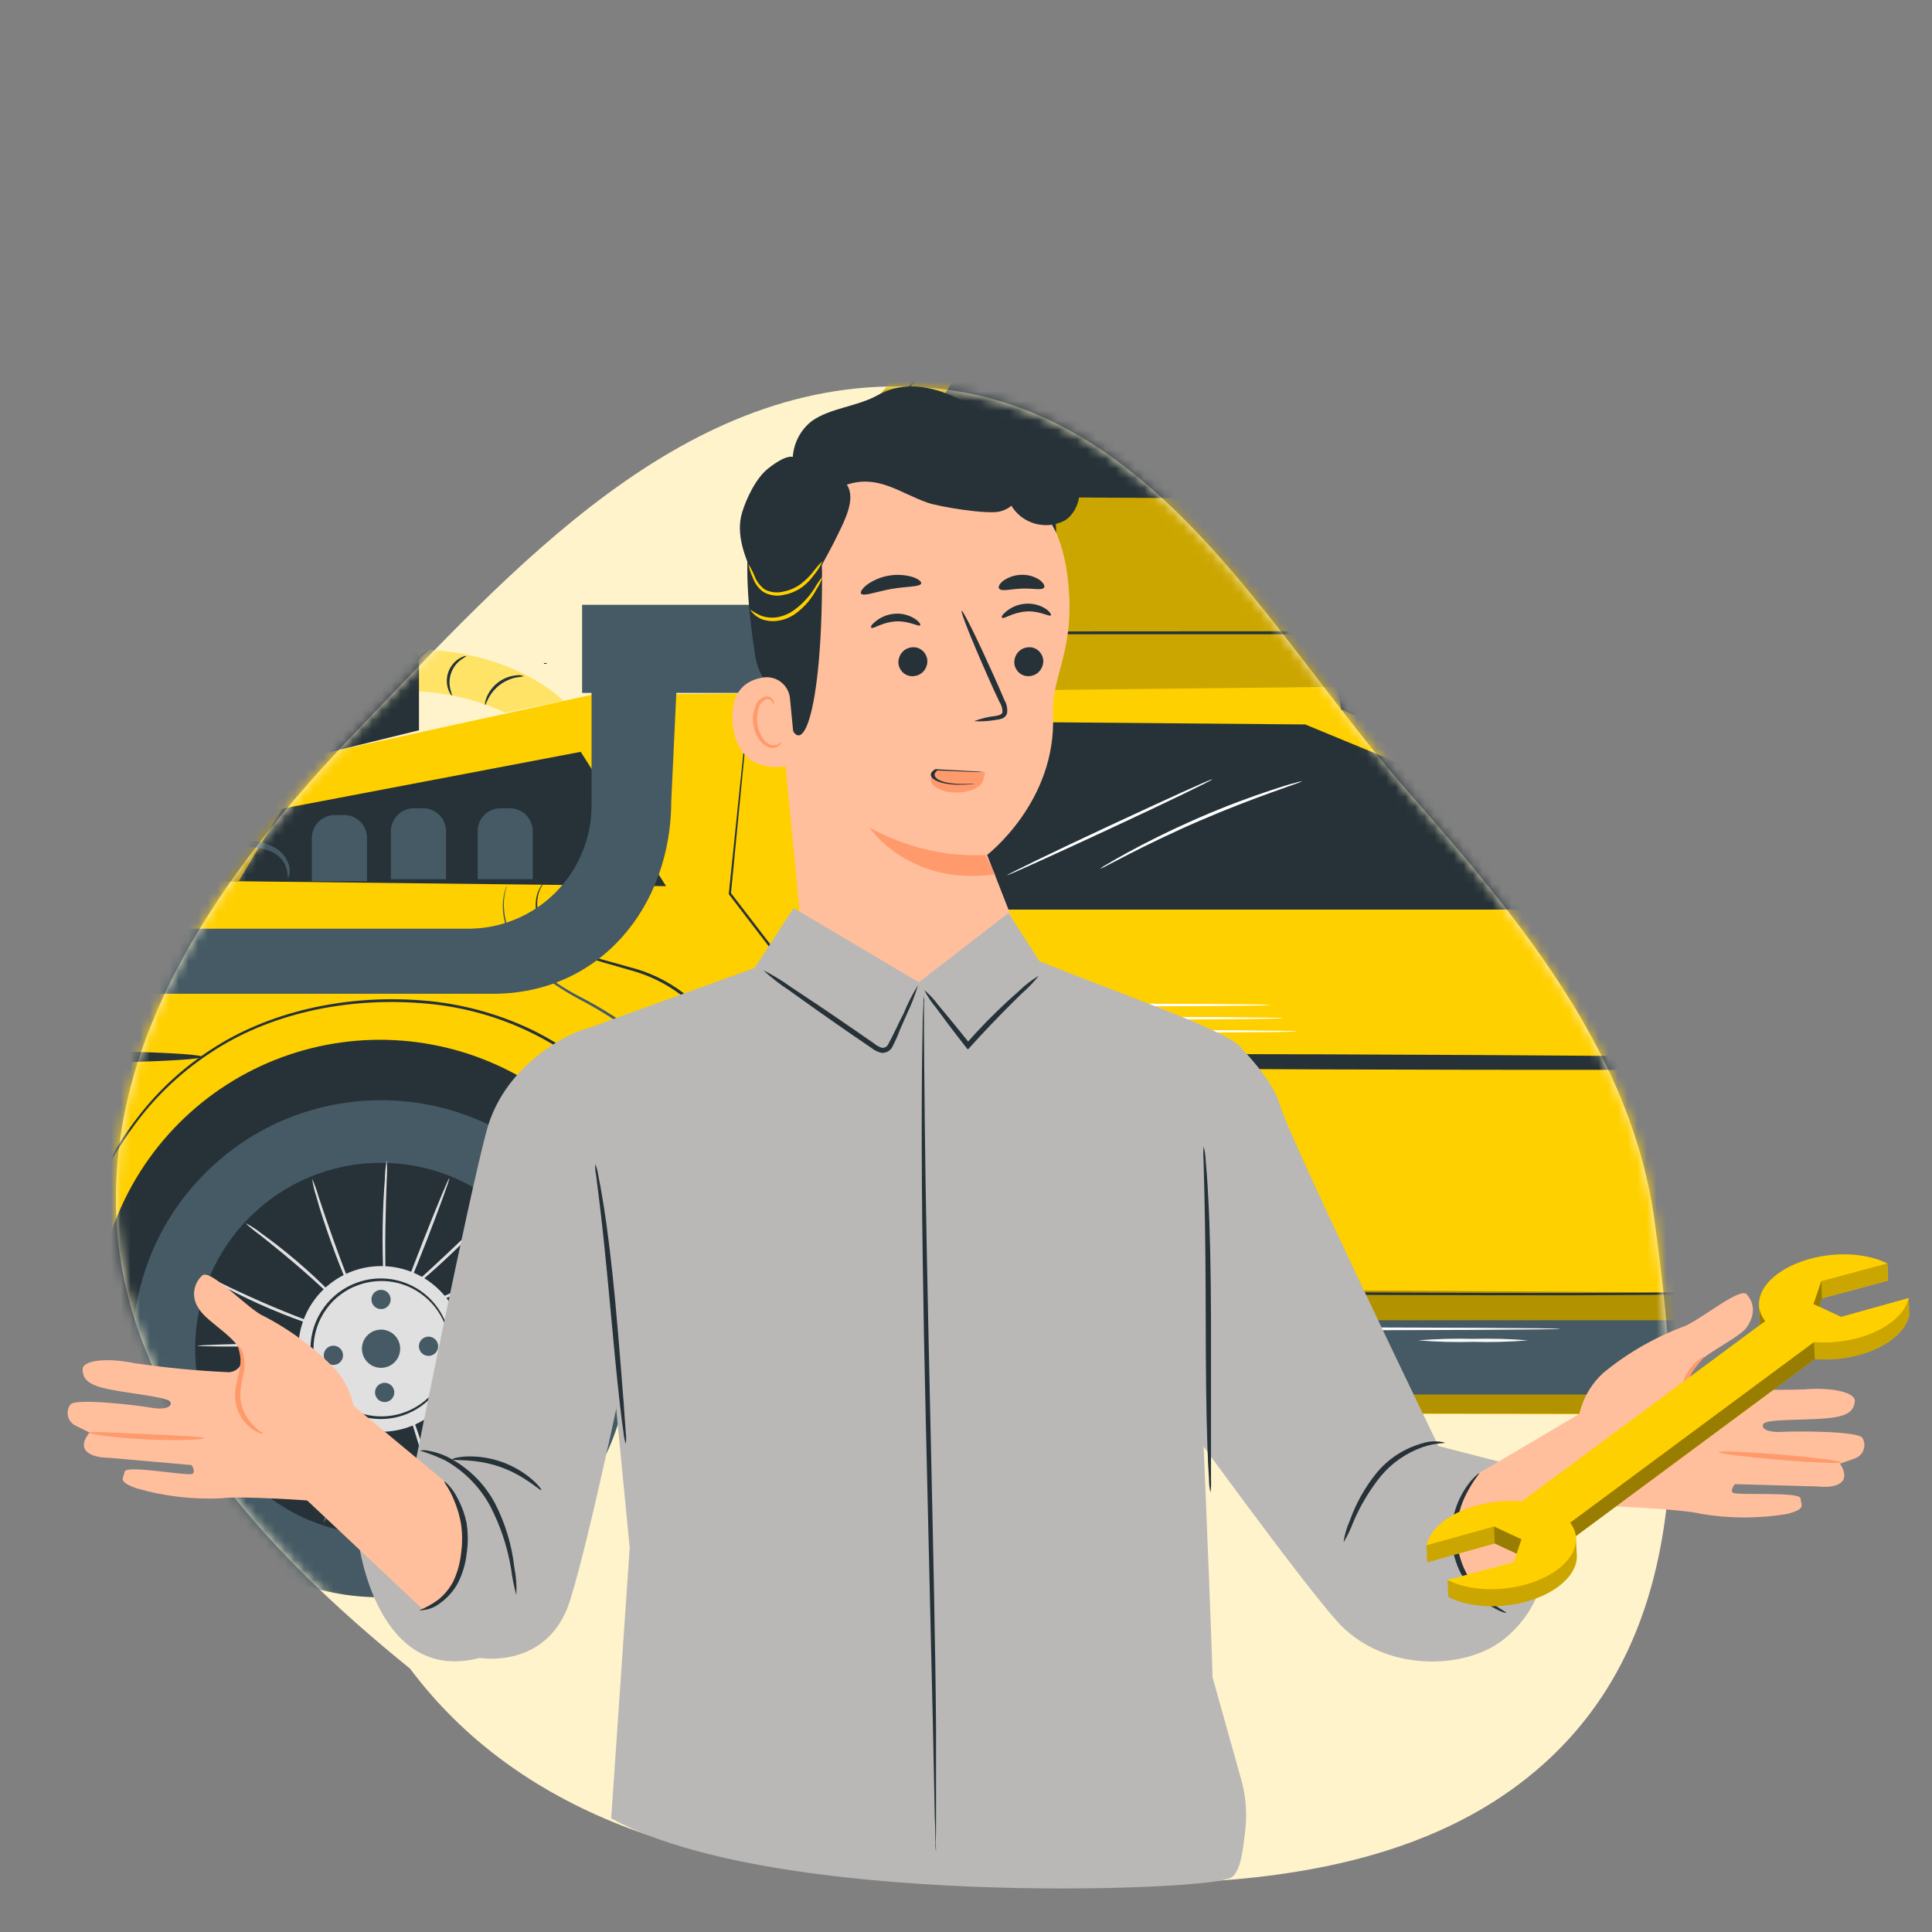 <svg width="200" height="200" viewBox="0 0 200 200" fill="none" xmlns="http://www.w3.org/2000/svg">
<rect x="0" y="0" width="200" height="200" fill="#808080" stroke="none"/>
<path fill-rule="evenodd" clip-rule="evenodd" d="M95.351 40.079C119.484 41.562 131.191 65.397 145.943 82.175C157.899 95.774 168.961 109.409 171.286 126.445C173.971 146.122 175.558 168.605 159.663 182.721C143.717 196.882 117.964 195.809 95.351 193.883C72.137 194.322 53.38 187.342 42.448 172.737C26.932 160.174 13.079 144.922 12.065 126.445C11.011 107.244 22.945 90.175 37.112 75.484C52.96 59.05 70.838 38.571 95.351 40.079Z" fill="#FFF3CC"/>
<mask id="mask0_752_25959" style="mask-type:alpha" maskUnits="userSpaceOnUse" x="12" y="40" width="161" height="155">
<path fill-rule="evenodd" clip-rule="evenodd" d="M95.351 40.079C119.484 41.562 131.191 65.397 145.943 82.175C157.899 95.774 168.961 109.409 171.286 126.445C173.971 146.122 175.558 168.605 159.663 182.721C143.717 196.882 117.964 195.809 95.351 193.883C72.137 194.322 53.38 187.342 42.448 172.737C26.932 160.174 13.079 144.922 12.065 126.445C11.011 107.244 22.945 90.175 37.112 75.484C52.96 59.05 70.838 38.571 95.351 40.079Z" fill="#FFF3CC"/>
</mask>
<g mask="url(#mask0_752_25959)">
<path d="M221.88 32.35C221.88 33.364 222.74 43.616 222.74 43.616C222.74 43.616 206.771 39.934 204.518 55.476L149.633 56.069L155.995 42.045L221.88 32.35Z" fill="#FFD000"/>
<path opacity="0.4" d="M221.88 32.35C221.88 33.364 222.74 43.616 222.74 43.616C222.74 43.616 206.771 39.934 204.518 55.476L149.633 56.069L155.995 42.045L221.88 32.35Z" fill="black"/>
<path d="M193.714 32.349C192.828 31.779 191.989 31.139 191.206 30.434L191.971 29.948C188.283 18.272 179.714 20.105 179.714 20.105L184.233 32.338H100.078C100.078 32.338 82.14 45.555 80.723 62.081C79.306 78.607 80.723 76.716 80.723 76.716L136.427 82.865C136.427 82.865 133.118 62.562 156.725 52.178C180.331 41.795 221.875 37.544 221.875 37.544V32.349H193.714Z" fill="#FFD000"/>
<path opacity="0.2" d="M193.714 32.349C192.828 31.779 191.989 31.139 191.206 30.434L191.971 29.948C188.283 18.272 179.714 20.105 179.714 20.105L184.233 32.338H100.078C100.078 32.338 82.14 45.555 80.723 62.081C79.306 78.607 80.723 76.716 80.723 76.716L136.427 82.865C136.427 82.865 133.118 62.562 156.725 52.178C180.331 41.795 221.875 37.544 221.875 37.544V32.349H193.714Z" fill="black"/>
<path d="M276.814 143.147H9.75V96.16L272.764 105.227L276.814 143.147Z" fill="#263238"/>
<path d="M-38.156 59.412L-21.677 59.946L23.335 80.611L10.895 83.671L-38.156 59.412Z" fill="#263238"/>
<path d="M309.824 118.875V116.083H304.488L298.635 104.703L192.837 91.462L138.413 71.1L61.155 71.948C61.155 71.948 -25.822 90.923 -25.947 91.136L-31.485 109.418L-38.156 110.165L-34.136 122.854C-33.803 123.908 -33.143 124.828 -32.251 125.48C-31.36 126.133 -30.284 126.484 -29.179 126.483L-27.139 133.421L-18.161 133.557V136.682H-7.962V133.83L8.084 139.404L10.064 139.63C9.993 138.77 9.946 137.898 9.946 137.02C9.946 132.767 10.87 128.565 12.653 124.704C14.437 120.843 17.037 117.415 20.274 114.657C23.511 111.898 27.308 109.875 31.404 108.728C35.499 107.58 39.795 107.335 43.994 108.01C48.193 108.684 52.196 110.262 55.726 112.634C59.256 115.006 62.229 118.117 64.439 121.75C66.65 125.383 68.046 129.453 68.53 133.679C69.014 137.904 68.576 142.184 67.245 146.223H69.587L208.129 146.478C207.295 143.615 206.895 140.643 206.943 137.661C207.011 133.605 207.917 129.606 209.606 125.917C211.294 122.229 213.728 118.929 216.754 116.227C219.779 113.525 223.332 111.478 227.187 110.216C231.043 108.953 235.118 108.503 239.156 108.893C243.194 109.282 247.107 110.503 250.65 112.479C254.193 114.455 257.289 117.143 259.742 120.374C262.196 123.605 263.954 127.309 264.906 131.252C265.858 135.196 265.983 139.294 265.274 143.288L265.754 143.259L270.587 143.413L274.145 144.842H295.723L301.914 134.281L307.423 130.278V127.717H309.836V124.924H307.559V118.875H309.824Z" fill="#FFD000"/>
<path opacity="0.3" d="M68.472 133.154L207.228 133.99C207.228 133.99 206.428 143.081 208.124 146.443L67.239 146.188C67.239 146.188 69.451 137.732 68.472 133.154Z" fill="black"/>
<path d="M15.075 81.543C15.075 81.543 17.98 72.222 34.198 68.296C50.416 64.371 58.285 72.53 58.285 72.53L52.302 73.758C46.83 71.247 40.622 70.85 34.874 72.643C25.001 75.608 21.343 80.215 21.343 80.215" fill="#FFD000"/>
<path opacity="0.4" d="M15.075 81.543C15.075 81.543 17.98 72.222 34.198 68.296C50.416 64.371 58.285 72.53 58.285 72.53L52.302 73.758C46.83 71.247 40.622 70.85 34.874 72.643C25.001 75.608 21.343 80.215 21.343 80.215" fill="white"/>
<path d="M24.047 77.996C23.778 78.096 23.485 78.106 23.211 78.026C22.531 77.903 21.913 77.556 21.455 77.04C20.997 76.524 20.726 75.869 20.684 75.18C20.639 74.899 20.683 74.611 20.809 74.356C20.857 74.356 20.809 74.676 20.904 75.156C20.997 75.782 21.271 76.367 21.693 76.839C22.114 77.311 22.665 77.649 23.276 77.812C23.762 77.949 24.047 77.949 24.047 77.996Z" fill="#263238"/>
<path d="M27.48 75.576C27.221 75.664 26.939 75.664 26.68 75.576C26.026 75.428 25.45 75.043 25.061 74.497C24.675 73.948 24.503 73.278 24.575 72.611C24.634 72.107 24.806 71.835 24.835 71.852C24.836 72.11 24.822 72.367 24.794 72.623C24.779 73.23 24.96 73.824 25.31 74.319C25.661 74.814 26.162 75.182 26.739 75.369C27.178 75.517 27.48 75.523 27.48 75.576Z" fill="#263238"/>
<path d="M31.174 74.136C31.174 74.171 30.854 74.136 30.445 73.839C29.901 73.467 29.496 72.925 29.295 72.297C29.099 71.669 29.117 70.993 29.348 70.376C29.526 69.908 29.745 69.688 29.775 69.706C29.718 69.956 29.645 70.201 29.555 70.441C29.398 71.019 29.41 71.63 29.591 72.202C29.772 72.773 30.114 73.28 30.575 73.661C30.925 73.964 31.198 74.094 31.174 74.136Z" fill="#263238"/>
<path d="M34.786 72.476C34.786 72.505 34.489 72.416 34.145 72.096C33.696 71.667 33.423 71.086 33.38 70.466C33.337 69.846 33.528 69.233 33.914 68.746C34.21 68.378 34.477 68.254 34.507 68.284C34.537 68.313 34.329 68.503 34.104 68.876C33.809 69.345 33.668 69.895 33.7 70.448C33.739 70.999 33.946 71.525 34.293 71.954C34.578 72.286 34.809 72.434 34.786 72.476Z" fill="#263238"/>
<path d="M39.233 71.907C39.233 71.936 38.978 71.782 38.723 71.426C38.397 70.954 38.203 70.403 38.16 69.831C38.11 69.257 38.212 68.681 38.456 68.159C38.652 67.768 38.853 67.566 38.883 67.602C38.588 68.296 38.446 69.047 38.468 69.802C38.571 70.549 38.832 71.267 39.233 71.907Z" fill="#263238"/>
<path d="M44.362 67.27C44.362 67.311 44.143 67.454 43.834 67.756C43.43 68.145 43.118 68.62 42.921 69.145C42.724 69.67 42.647 70.233 42.696 70.792C42.731 71.219 42.82 71.486 42.773 71.504C42.726 71.521 42.577 71.278 42.477 70.822C42.362 70.226 42.415 69.61 42.631 69.043C42.839 68.469 43.207 67.967 43.692 67.596C44.066 67.311 44.344 67.234 44.362 67.27Z" fill="#263238"/>
<path d="M48.264 67.916C48.264 67.963 48.027 68.07 47.671 68.337C47.227 68.676 46.891 69.137 46.703 69.663C46.514 70.189 46.482 70.758 46.609 71.302C46.704 71.723 46.829 71.972 46.787 71.996C46.746 72.019 46.556 71.8 46.402 71.361C46.202 70.778 46.207 70.144 46.415 69.563C46.623 68.982 47.022 68.489 47.546 68.165C47.967 67.916 48.258 67.88 48.264 67.916Z" fill="#263238"/>
<path d="M54.229 69.997C53.973 70.058 53.714 70.102 53.452 70.128C52.844 70.25 52.271 70.505 51.774 70.875C51.277 71.245 50.868 71.721 50.576 72.268C50.351 72.689 50.274 72.986 50.227 72.974C50.179 72.962 50.191 72.654 50.375 72.18C50.633 71.562 51.053 71.025 51.59 70.626C52.121 70.228 52.751 69.982 53.411 69.914C53.686 69.859 53.971 69.888 54.229 69.997Z" fill="#263238"/>
<path d="M43.372 75.6L34.276 77.829V51.703H43.372V75.6Z" fill="#263238"/>
<path d="M34.276 56.223C34.276 56.223 38.895 56.596 38.824 59.413C38.77 61.536 38.824 66.38 38.824 68.628C38.836 69.248 38.715 69.864 38.47 70.433C38.224 71.003 37.86 71.513 37.401 71.93C36.984 72.315 36.483 72.596 35.939 72.751C35.394 72.907 34.82 72.932 34.264 72.826L34.276 56.223Z" fill="#FFD000"/>
<path d="M82.721 78.571V90.169C82.721 91.228 83.142 92.243 83.89 92.991C84.639 93.74 85.654 94.16 86.712 94.16H181.493L135.117 74.995L86.73 74.58C86.205 74.579 85.684 74.681 85.198 74.88C84.712 75.08 84.271 75.374 83.898 75.744C83.526 76.115 83.23 76.555 83.028 77.04C82.827 77.525 82.722 78.046 82.721 78.571Z" fill="#263238"/>
<path d="M188.668 94.403C188.668 94.403 188.638 94.558 188.561 94.866C188.484 95.174 188.365 95.631 188.217 96.224C187.909 97.41 187.452 99.189 186.871 101.424C185.685 105.949 183.96 112.477 181.831 120.542L180.141 126.869C179.548 129.081 178.955 131.346 178.243 133.741C178.243 133.741 178.243 133.741 178.243 133.777C178.224 133.807 178.195 133.83 178.16 133.842H178.083H177.959L177.728 133.872L177.259 133.901L176.328 133.943L174.437 133.99L170.576 134.05L162.512 134.091C151.477 134.091 139.344 134.056 126.607 133.973L107.122 133.818H107.051L107.004 133.759L75.446 92.565V92.536V92.5C76.121 85.977 76.661 80.777 77.029 77.213C77.219 75.434 77.361 74.088 77.462 73.157C77.515 72.701 77.551 72.351 77.58 72.108C77.61 71.865 77.628 71.758 77.628 71.758C77.628 71.758 77.628 71.876 77.628 72.114C77.628 72.351 77.58 72.707 77.539 73.163C77.45 74.094 77.319 75.458 77.153 77.225C76.809 80.783 76.299 85.971 75.665 92.518V92.447L107.294 133.617L107.176 133.558L126.655 133.7C139.392 133.783 151.524 133.854 162.559 133.848L170.618 133.818L174.478 133.771L176.364 133.724L177.295 133.688L177.751 133.652H177.977H178.077H178.113C178.113 133.652 178.113 133.735 178.16 133.741C177.988 133.652 178.119 133.7 178.083 133.676C179.429 129.009 180.592 124.55 181.689 120.536C183.853 112.477 185.602 105.961 186.818 101.442C187.411 99.195 187.897 97.445 188.223 96.254C188.383 95.661 188.508 95.216 188.597 94.907C188.686 94.599 188.668 94.403 188.668 94.403Z" fill="#263238"/>
<path d="M214.759 110.201C214.759 110.628 180.064 110.853 137.281 110.705C94.498 110.556 59.803 110.082 59.803 109.643C59.803 109.204 94.492 108.997 137.287 109.145C180.082 109.293 214.759 109.774 214.759 110.201Z" fill="#263238"/>
<path d="M20.898 109.406C20.898 109.833 9.169 110.177 -5.294 110.177C-19.756 110.177 -31.485 109.833 -31.485 109.406C-31.485 108.979 -19.762 108.635 -5.294 108.635C9.175 108.635 20.898 108.979 20.898 109.406Z" fill="#263238"/>
<path d="M70.014 146.212C70.014 146.212 70.044 146.111 70.109 145.922L70.411 145.092C70.792 144.026 71.117 142.941 71.384 141.842C72.343 137.782 72.498 133.574 71.841 129.455C71.378 126.619 70.514 123.863 69.273 121.272C67.846 118.295 65.945 115.57 63.646 113.201C58.352 107.715 51.214 104.383 43.609 103.85C35.616 103.222 27.777 105.036 21.954 108.879C19.186 110.671 16.727 112.9 14.672 115.478C12.885 117.729 11.381 120.19 10.195 122.808C9.898 123.401 9.661 123.994 9.436 124.587C9.211 125.18 8.962 125.731 8.79 126.3L8.25 127.943C8.108 128.482 7.965 129.004 7.829 129.514C7.693 130.024 7.58 130.51 7.485 130.985C7.39 131.459 7.295 131.922 7.206 132.36C7.076 133.25 6.957 134.056 6.845 134.792C6.732 135.527 6.726 136.173 6.673 136.742C6.619 137.312 6.631 137.792 6.613 138.177C6.596 138.563 6.584 138.848 6.578 139.061C6.572 139.274 6.578 139.363 6.578 139.363C6.578 139.363 6.578 139.263 6.578 139.061C6.578 138.859 6.578 138.557 6.578 138.177C6.578 137.798 6.578 137.306 6.613 136.737L6.756 134.774C6.857 134.044 6.969 133.226 7.088 132.337L7.361 130.955C7.449 130.475 7.55 129.977 7.693 129.473L8.102 127.889L8.635 126.241C8.801 125.648 9.045 125.102 9.27 124.515C9.495 123.928 9.732 123.329 10.023 122.736C11.205 120.094 12.711 117.608 14.506 115.336C16.566 112.725 19.04 110.47 21.829 108.659C27.706 104.787 35.604 102.931 43.662 103.56C47.603 103.859 51.455 104.885 55.024 106.584C58.328 108.2 61.326 110.379 63.883 113.024C66.195 115.414 68.103 118.163 69.534 121.165C70.773 123.783 71.632 126.564 72.084 129.425C72.725 133.572 72.538 137.804 71.532 141.878C71.249 142.977 70.904 144.06 70.5 145.121C70.358 145.471 70.251 145.744 70.168 145.939C70.085 146.135 70.014 146.212 70.014 146.212Z" fill="#263238"/>
<path d="M93.763 138.26H92.416V142.66H93.763V138.26Z" fill="#263238"/>
<path d="M1.609 88.972L28.049 83.932L60.117 77.83L68.953 91.735L23.039 91.208L1.822 90.964C1.574 90.963 1.335 90.871 1.151 90.705C0.967 90.539 0.85 90.311 0.824 90.064C0.797 89.817 0.863 89.569 1.007 89.368C1.152 89.166 1.366 89.025 1.609 88.972Z" fill="#263238"/>
<path d="M24.675 91.261L29.194 83.731L1.532 88.96C1.295 89.013 1.086 89.15 0.944 89.347C0.802 89.543 0.737 89.785 0.761 90.026C0.785 90.267 0.897 90.491 1.075 90.655C1.253 90.819 1.485 90.913 1.727 90.917L24.675 91.261Z" fill="#FFD000"/>
<path opacity="0.3" d="M24.675 91.261L29.194 83.731L1.532 88.96C1.295 89.013 1.086 89.15 0.944 89.347C0.802 89.543 0.737 89.785 0.761 90.026C0.785 90.267 0.897 90.491 1.075 90.655C1.253 90.819 1.485 90.913 1.727 90.917L24.675 91.261Z" fill="black"/>
<path d="M34.691 84.371H35.622C36.251 84.371 36.854 84.621 37.299 85.066C37.744 85.511 37.993 86.114 37.993 86.743V91.226H32.283V86.743C32.283 86.429 32.346 86.117 32.467 85.827C32.589 85.537 32.766 85.274 32.99 85.053C33.215 84.833 33.48 84.659 33.772 84.542C34.064 84.424 34.376 84.367 34.691 84.371Z" fill="#455A64"/>
<path d="M42.844 83.672H43.804C44.434 83.672 45.037 83.922 45.482 84.367C45.926 84.811 46.176 85.415 46.176 86.044V91.019H40.466V86.044C40.466 85.732 40.528 85.423 40.647 85.135C40.767 84.847 40.942 84.585 41.163 84.365C41.384 84.144 41.646 83.97 41.934 83.851C42.223 83.732 42.532 83.671 42.844 83.672Z" fill="#455A64"/>
<path d="M51.822 83.672H52.782C53.411 83.672 54.015 83.922 54.459 84.367C54.904 84.811 55.154 85.415 55.154 86.044V91.019H49.444V86.044C49.444 85.732 49.505 85.423 49.625 85.135C49.745 84.847 49.92 84.585 50.141 84.365C50.361 84.144 50.624 83.97 50.912 83.851C51.201 83.732 51.51 83.671 51.822 83.672Z" fill="#455A64"/>
<path d="M138.414 71.088L138.829 73.454L188.668 94.404L195.564 91.504L138.414 71.088Z" fill="#263238"/>
<path d="M29.787 90.9C29.798 90.397 29.693 89.897 29.478 89.442C29.207 88.939 28.795 88.527 28.292 88.256C27.588 87.916 26.82 87.731 26.039 87.71C23.925 87.623 21.808 87.666 19.7 87.841C17.328 88.007 14.678 88.297 11.885 88.433C9.246 88.617 6.595 88.508 3.981 88.107C1.83 87.778 -0.256 87.118 -2.204 86.15C-3.514 85.494 -4.715 84.638 -5.762 83.613C-6.046 83.338 -6.308 83.04 -6.545 82.723C-6.711 82.504 -6.782 82.385 -6.758 82.361C-6.735 82.338 -6.616 82.421 -6.408 82.593C-6.201 82.765 -5.922 83.037 -5.519 83.346C-4.417 84.235 -3.206 84.979 -1.914 85.558C0.005 86.41 2.036 86.985 4.117 87.265C6.672 87.606 9.254 87.688 11.825 87.508C14.583 87.366 17.222 87.099 19.635 86.981C21.784 86.839 23.941 86.861 26.087 87.046C26.948 87.11 27.785 87.365 28.535 87.793C29.108 88.142 29.556 88.663 29.816 89.281C29.981 89.666 30.034 90.089 29.971 90.503C29.899 90.788 29.81 90.912 29.787 90.9Z" fill="#455A64"/>
<path d="M80.095 62.609H60.26V71.729H80.095V62.609Z" fill="#455A64"/>
<path opacity="0.3" d="M91.847 99.789C91.847 99.985 91.789 100.176 91.681 100.339C91.572 100.502 91.417 100.629 91.236 100.704C91.055 100.779 90.856 100.799 90.664 100.76C90.472 100.722 90.296 100.628 90.157 100.489C90.019 100.351 89.924 100.174 89.886 99.982C89.848 99.79 89.867 99.591 89.942 99.41C90.017 99.229 90.144 99.075 90.307 98.966C90.47 98.857 90.661 98.799 90.857 98.799C90.987 98.798 91.117 98.823 91.237 98.873C91.358 98.922 91.467 98.995 91.559 99.087C91.651 99.179 91.724 99.289 91.774 99.409C91.823 99.53 91.848 99.659 91.847 99.789Z" fill="black"/>
<path d="M131.511 104.041C131.511 104.124 121.312 104.195 108.729 104.195C96.147 104.195 85.941 104.124 85.941 104.041C85.941 103.958 96.141 103.887 108.729 103.887C121.318 103.887 131.511 103.952 131.511 104.041Z" fill="white"/>
<path d="M132.869 105.404C132.869 105.487 122.67 105.558 110.087 105.558C97.504 105.558 87.299 105.487 87.299 105.404C87.299 105.321 97.499 105.25 110.087 105.25C122.676 105.25 132.869 105.321 132.869 105.404Z" fill="white"/>
<path d="M134.245 106.767C134.245 106.856 124.04 106.922 111.457 106.922C98.874 106.922 88.669 106.856 88.669 106.767C88.669 106.678 98.874 106.613 111.457 106.613C124.04 106.613 134.245 106.678 134.245 106.767Z" fill="white"/>
<g opacity="0.3">
<path d="M114.902 110.125C115.744 110.718 115.454 112.17 114.618 112.787C113.782 113.404 112.667 113.445 111.653 113.463C109.186 113.493 106.725 113.528 104.258 113.463C103.166 113.489 102.08 113.298 101.062 112.9C100.072 112.437 98.37 111.121 99.206 110.409C99.793 109.87 114.902 110.125 114.902 110.125Z" fill="black"/>
</g>
<path d="M56.452 68.727C56.37 68.727 56.299 68.727 56.299 68.68C56.299 68.633 56.37 68.633 56.452 68.633C56.535 68.633 56.606 68.633 56.606 68.68C56.606 68.727 56.541 68.727 56.452 68.727Z" fill="#263238"/>
<path d="M97.119 136.672H182.021C182.856 136.672 183.657 137.004 184.247 137.594C184.838 138.185 185.169 138.985 185.169 139.821V141.208C185.169 142.043 184.838 142.844 184.247 143.435C183.657 144.025 182.856 144.357 182.021 144.357H97.119C96.688 144.357 96.262 144.272 95.864 144.106C95.467 143.941 95.106 143.699 94.802 143.394C94.498 143.088 94.258 142.726 94.095 142.328C93.932 141.929 93.849 141.502 93.851 141.072V139.927C93.855 139.063 94.2 138.235 94.812 137.625C95.425 137.014 96.254 136.672 97.119 136.672Z" fill="#455A64"/>
<path d="M97.653 135.824H95.82V145.134H97.653V135.824Z" fill="#263238"/>
<path d="M161.51 137.56C161.51 137.649 147.717 137.715 130.705 137.715C113.693 137.715 99.87 137.649 99.87 137.56C99.87 137.471 113.663 137.406 130.705 137.406C147.747 137.406 161.51 137.477 161.51 137.56Z" fill="#FAFAFA"/>
<path d="M158.195 138.753C156.302 138.909 154.402 138.96 152.503 138.907C150.602 138.961 148.699 138.909 146.804 138.753C148.7 138.6 150.602 138.549 152.503 138.599C154.402 138.549 156.302 138.6 158.195 138.753Z" fill="#FAFAFA"/>
<path d="M92.363 139.595C92.311 139.626 92.255 139.65 92.197 139.666L91.699 139.85C91.054 140.058 90.391 140.205 89.719 140.289C88.649 140.404 87.569 140.38 86.505 140.218C85.095 139.999 83.726 139.571 82.443 138.949C80.883 138.2 79.459 137.199 78.227 135.984C76.831 134.573 75.65 132.965 74.722 131.211C73.697 129.278 72.889 127.238 72.315 125.127C71.68 122.939 71.307 120.614 70.844 118.266C70.463 115.971 69.817 113.728 68.917 111.583C68.052 109.602 66.702 107.871 64.992 106.549C63.405 105.394 61.734 104.36 59.993 103.453C58.47 102.643 57.025 101.695 55.676 100.619C54.56 99.721 53.637 98.608 52.96 97.346C52.458 96.388 52.153 95.34 52.065 94.262C52.011 93.582 52.078 92.898 52.261 92.24C52.322 92.012 52.406 91.789 52.51 91.576C52.51 91.576 52.427 91.807 52.32 92.258C52.166 92.91 52.122 93.584 52.189 94.251C52.291 95.309 52.606 96.335 53.114 97.269C53.795 98.499 54.715 99.582 55.818 100.453C57.161 101.511 58.601 102.44 60.117 103.228C61.876 104.13 63.563 105.165 65.164 106.323C66.022 106.978 66.795 107.737 67.464 108.583C68.152 109.471 68.733 110.436 69.196 111.459C70.107 113.624 70.762 115.889 71.147 118.207C71.609 120.579 71.983 122.879 72.605 125.044C73.171 127.135 73.967 129.158 74.977 131.074C75.885 132.815 77.044 134.414 78.417 135.818C79.625 137.031 81.028 138.033 82.567 138.783C84.78 139.91 87.261 140.403 89.737 140.206C90.404 140.135 91.065 140.008 91.711 139.826L92.215 139.672L92.363 139.595Z" fill="#455A64"/>
<path d="M56.969 90.793C56.969 90.793 56.749 90.929 56.423 91.273C55.965 91.802 55.687 92.462 55.629 93.159C55.517 94.258 55.838 95.358 56.524 96.225C57.473 97.323 58.703 98.143 60.082 98.597C61.606 99.189 63.355 99.581 65.205 100.126C67.215 100.632 69.101 101.54 70.749 102.795C71.611 103.513 72.371 104.344 73.008 105.267C73.654 106.242 74.187 107.286 74.598 108.381C75.438 110.692 75.927 113.117 76.05 115.573C76.216 118.082 76.104 120.519 76.092 122.873C76.029 125.128 76.144 127.384 76.436 129.621C76.58 130.659 76.806 131.684 77.112 132.687C77.386 133.635 77.756 134.553 78.215 135.426C78.983 137.027 80.309 138.292 81.945 138.984C83.325 139.468 84.775 139.718 86.238 139.725C87.536 139.784 88.657 139.826 89.57 139.945C90.272 140.022 90.966 140.167 91.64 140.377L92.15 140.573L92.322 140.65L92.138 140.603L91.622 140.437C90.946 140.255 90.255 140.13 89.558 140.063C88.651 139.962 87.536 139.945 86.232 139.903C84.745 139.911 83.268 139.668 81.862 139.186C81.046 138.875 80.302 138.403 79.674 137.798C78.999 137.139 78.431 136.379 77.99 135.545C77.519 134.659 77.138 133.73 76.851 132.77C76.537 131.756 76.305 130.719 76.157 129.668C75.855 127.416 75.732 125.144 75.79 122.873C75.79 120.501 75.908 118.076 75.742 115.597C75.62 113.182 75.143 110.798 74.325 108.523C73.921 107.451 73.4 106.427 72.771 105.469C72.153 104.566 71.412 103.751 70.571 103.05C68.954 101.813 67.105 100.914 65.134 100.405C63.302 99.854 61.576 99.433 60.011 98.84C58.591 98.36 57.33 97.5 56.364 96.355C55.663 95.449 55.347 94.302 55.486 93.165C55.567 92.45 55.88 91.782 56.376 91.261C56.506 91.13 56.651 91.014 56.809 90.918L56.969 90.793Z" fill="#263238"/>
<path d="M-18.161 136.671V117.352C-18.162 114.566 -17.614 111.807 -16.548 109.234C-15.482 106.66 -13.92 104.321 -11.95 102.352C-9.981 100.382 -7.642 98.82 -5.068 97.754C-2.495 96.688 0.264 96.14 3.05 96.141H48.465C50.143 96.141 51.805 95.81 53.355 95.168C54.905 94.526 56.313 93.585 57.499 92.398C58.685 91.211 59.626 89.802 60.267 88.252C60.909 86.702 61.239 85.04 61.238 83.362V68.295H70.174L69.492 82.864C69.492 93.894 62.068 102.877 51.033 102.877H6.471C4.517 102.876 2.581 103.261 0.776 104.008C-1.03 104.755 -2.671 105.851 -4.053 107.233C-5.435 108.614 -6.532 110.255 -7.28 112.06C-8.028 113.865 -8.413 115.801 -8.413 117.755V136.671H-18.161Z" fill="#455A64"/>
<path d="M125.487 80.677C125.528 80.754 120.796 83.048 114.926 85.776C109.056 88.504 104.252 90.68 104.252 90.603C104.252 90.526 108.949 88.231 114.819 85.497C120.69 82.764 125.451 80.588 125.487 80.677Z" fill="white"/>
<path d="M134.82 80.861C134.55 80.997 134.268 81.108 133.978 81.193L131.683 82.012C129.733 82.711 127.058 83.725 124.159 84.977C121.259 86.228 118.691 87.491 116.847 88.434L114.671 89.56C114.411 89.711 114.139 89.842 113.859 89.952C114.093 89.763 114.345 89.598 114.612 89.459C115.11 89.157 115.839 88.742 116.746 88.244C118.567 87.248 121.128 85.955 124.04 84.686C126.951 83.417 129.638 82.439 131.612 81.792C132.597 81.472 133.391 81.199 133.984 81.069C134.257 80.978 134.536 80.908 134.82 80.861Z" fill="white"/>
<path d="M57.638 157.816C67.686 147.768 67.686 131.478 57.638 121.43C47.59 111.382 31.299 111.382 21.252 121.43C11.204 131.478 11.204 147.768 21.252 157.816C31.299 167.864 47.59 167.864 57.638 157.816Z" fill="#455A64"/>
<path d="M39.446 158.861C50.073 158.861 58.688 150.246 58.688 139.619C58.688 128.992 50.073 120.377 39.446 120.377C28.819 120.377 20.204 128.992 20.204 139.619C20.204 150.246 28.819 158.861 39.446 158.861Z" fill="#263238"/>
<path d="M39.446 145.857C39.535 145.857 39.6 148.852 39.6 152.546C39.6 156.24 39.535 159.235 39.446 159.235C39.357 159.235 39.292 156.24 39.292 152.546C39.292 148.852 39.363 145.857 39.446 145.857Z" fill="#E0E0E0"/>
<path d="M37.946 146.609C37.346 148.507 36.646 150.372 35.847 152.195C35.155 154.059 34.363 155.884 33.475 157.662C34.786 153.906 36.284 150.217 37.964 146.609H37.946Z" fill="#E0E0E0"/>
<path d="M37.946 144.984C37.527 145.499 37.073 145.984 36.588 146.437C35.728 147.309 34.536 148.518 33.25 149.876C31.963 151.234 30.806 152.48 29.976 153.387C29.551 153.896 29.089 154.374 28.595 154.816C28.956 154.256 29.365 153.729 29.816 153.239C30.605 152.296 31.732 151.021 33.024 149.681C34.317 148.341 35.532 147.131 36.434 146.295C36.898 145.814 37.404 145.376 37.946 144.984Z" fill="#E0E0E0"/>
<path d="M37.157 143.443C36.555 143.83 35.927 144.175 35.278 144.475C34.092 145.068 32.479 145.916 30.7 146.847C28.921 147.778 27.326 148.679 26.164 149.326C25.553 149.698 24.919 150.031 24.266 150.322C24.403 150.184 24.559 150.066 24.729 149.972C25.037 149.764 25.494 149.48 26.057 149.136C27.189 148.442 28.773 147.529 30.552 146.574C32.331 145.62 33.979 144.795 35.183 144.256C35.776 143.977 36.274 143.758 36.618 143.615C36.79 143.536 36.971 143.478 37.157 143.443Z" fill="#E0E0E0"/>
<path d="M36.606 141.124C36.606 141.207 33.244 142.132 29.058 143.187C24.871 144.243 21.45 145.031 21.426 144.966C21.402 144.901 24.788 143.964 28.98 142.903C33.173 141.841 36.588 141.07 36.606 141.124Z" fill="#E0E0E0"/>
<path d="M35.367 139.121C35.367 139.21 32.022 139.323 27.901 139.376C23.78 139.429 20.43 139.376 20.43 139.317C20.43 139.257 23.768 139.121 27.895 139.068C32.022 139.014 35.367 139.038 35.367 139.121Z" fill="#E0E0E0"/>
<path d="M34.394 137.721C33.74 137.598 33.097 137.419 32.473 137.187C31.287 136.808 29.704 136.227 27.972 135.492C26.241 134.756 24.711 134.009 23.626 133.434C23.022 133.15 22.447 132.811 21.906 132.42C22.527 132.655 23.134 132.928 23.721 133.238C24.83 133.766 26.371 134.478 28.091 135.207C29.811 135.936 31.4 136.553 32.544 136.986C33.177 137.189 33.795 137.434 34.394 137.721Z" fill="#E0E0E0"/>
<path d="M35.331 135.077C34.822 134.688 34.34 134.264 33.89 133.808C33.025 133.002 31.815 131.905 30.445 130.736C29.075 129.568 27.794 128.554 26.887 127.825C26.366 127.454 25.871 127.048 25.405 126.609C25.975 126.902 26.515 127.249 27.018 127.647C27.984 128.335 29.289 129.331 30.67 130.505C32.052 131.679 33.238 132.806 34.068 133.648C34.529 134.088 34.952 134.566 35.331 135.077Z" fill="#E0E0E0"/>
<path d="M36.938 134.923C36.594 134.345 36.299 133.74 36.054 133.114C35.556 131.976 34.91 130.381 34.276 128.596C33.641 126.811 33.09 125.168 32.781 123.976C32.564 123.338 32.405 122.681 32.307 122.014C32.578 122.63 32.806 123.264 32.989 123.911C33.38 125.097 33.926 126.71 34.566 128.495C35.206 130.28 35.823 131.875 36.268 133.031C36.537 133.645 36.761 134.277 36.938 134.923Z" fill="#E0E0E0"/>
<path d="M40.033 120.104C40.083 120.779 40.083 121.456 40.033 122.131C39.986 123.383 39.933 125.096 39.897 127.012C39.861 128.927 39.897 130.647 39.897 131.898C39.933 132.574 39.919 133.252 39.855 133.926C39.742 133.258 39.685 132.581 39.684 131.904C39.624 130.653 39.583 128.939 39.612 127.006C39.642 125.073 39.737 123.365 39.838 122.12C39.847 121.443 39.913 120.769 40.033 120.104Z" fill="#E0E0E0"/>
<path d="M41.427 134.921C41.35 134.892 42.423 131.956 43.828 128.399C45.234 124.841 46.431 121.953 46.508 121.983C46.586 122.012 45.518 124.948 44.137 128.505C42.755 132.063 41.51 134.951 41.427 134.921Z" fill="#E0E0E0"/>
<path d="M41.338 134.4C41.782 133.904 42.261 133.442 42.773 133.018C43.68 132.194 44.931 131.049 46.295 129.768C47.659 128.488 48.875 127.302 49.752 126.442C50.207 125.958 50.694 125.507 51.211 125.09C50.821 125.629 50.385 126.133 49.906 126.596C49.07 127.491 47.873 128.707 46.509 129.994C45.145 131.28 43.864 132.401 42.915 133.184C42.424 133.632 41.897 134.039 41.338 134.4Z" fill="#E0E0E0"/>
<path d="M42.038 135.995C42.66 135.643 43.306 135.334 43.971 135.07C45.157 134.531 46.847 133.783 48.673 132.93C50.499 132.076 52.148 131.281 53.34 130.7C53.967 130.361 54.617 130.063 55.285 129.811C55.14 129.939 54.978 130.047 54.804 130.131C54.49 130.32 54.022 130.581 53.434 130.896C52.249 131.524 50.636 132.354 48.803 133.208C46.971 134.062 45.287 134.78 44.06 135.272C43.467 135.515 42.945 135.711 42.595 135.829C42.417 135.908 42.23 135.964 42.038 135.995Z" fill="#E0E0E0"/>
<path d="M42.465 138.326C42.465 138.243 45.874 137.502 50.12 136.678C54.366 135.854 57.828 135.249 57.828 135.332C57.828 135.415 54.419 136.156 50.179 136.98C45.939 137.805 42.482 138.409 42.465 138.326Z" fill="#E0E0E0"/>
<path d="M43.597 140.39C43.597 140.307 46.941 140.39 51.062 140.55C55.184 140.71 58.522 140.93 58.522 141.013C58.522 141.096 55.172 141.013 51.051 140.859C46.929 140.704 43.591 140.479 43.597 140.39Z" fill="#E0E0E0"/>
<path d="M44.516 141.842C45.164 142.001 45.797 142.215 46.408 142.482C47.552 142.921 49.118 143.591 50.808 144.415C52.498 145.24 53.986 146.076 55.036 146.71C55.619 147.03 56.175 147.399 56.696 147.813C56.082 147.551 55.488 147.246 54.917 146.9C53.838 146.307 52.344 145.518 50.66 144.694C48.975 143.87 47.434 143.176 46.307 142.684C45.693 142.442 45.094 142.161 44.516 141.842Z" fill="#E0E0E0"/>
<path d="M43.407 144.434C43.896 144.849 44.354 145.298 44.777 145.78C45.596 146.628 46.746 147.79 48.05 149.035C49.355 150.28 50.577 151.36 51.466 152.136C51.967 152.535 52.439 152.969 52.877 153.435C52.328 153.105 51.808 152.728 51.324 152.308C50.399 151.567 49.148 150.529 47.837 149.254C46.526 147.98 45.4 146.817 44.617 145.928C44.17 145.467 43.765 144.967 43.407 144.434Z" fill="#E0E0E0"/>
<path d="M41.794 144.498C42.107 145.093 42.369 145.714 42.577 146.354C43.01 147.54 43.573 149.141 44.119 150.961C44.664 152.782 45.085 154.448 45.358 155.658C45.539 156.306 45.663 156.969 45.726 157.638C45.484 157.01 45.285 156.367 45.133 155.711C44.801 154.525 44.344 152.865 43.805 151.05C43.265 149.236 42.737 147.593 42.37 146.407C42.133 145.785 41.941 145.147 41.794 144.498Z" fill="#E0E0E0"/>
<path d="M47.919 141.01C48.674 136.335 45.497 131.933 40.822 131.177C36.147 130.422 31.745 133.599 30.99 138.274C30.234 142.949 33.411 147.351 38.086 148.106C42.761 148.862 47.163 145.684 47.919 141.01Z" fill="#E0E0E0"/>
<path d="M41.427 139.619C41.427 140.011 41.31 140.394 41.093 140.72C40.875 141.045 40.566 141.299 40.204 141.449C39.842 141.599 39.444 141.638 39.06 141.562C38.675 141.485 38.323 141.297 38.046 141.02C37.769 140.743 37.58 140.39 37.504 140.006C37.427 139.621 37.466 139.223 37.616 138.861C37.766 138.499 38.02 138.19 38.346 137.972C38.672 137.755 39.054 137.639 39.446 137.639C39.971 137.639 40.475 137.847 40.847 138.219C41.218 138.59 41.427 139.094 41.427 139.619Z" fill="#455A64"/>
<path d="M39.446 135.516C39.996 135.516 40.442 135.07 40.442 134.52C40.442 133.969 39.996 133.523 39.446 133.523C38.896 133.523 38.45 133.969 38.45 134.52C38.45 135.07 38.896 135.516 39.446 135.516Z" fill="#455A64"/>
<path d="M40.816 144.143C40.816 144.34 40.758 144.532 40.648 144.696C40.539 144.86 40.383 144.988 40.201 145.063C40.019 145.138 39.819 145.158 39.626 145.12C39.432 145.081 39.255 144.986 39.115 144.847C38.976 144.708 38.881 144.53 38.843 144.337C38.804 144.144 38.824 143.943 38.9 143.761C38.975 143.579 39.103 143.424 39.267 143.314C39.43 143.205 39.623 143.146 39.82 143.146C39.951 143.146 40.08 143.172 40.201 143.222C40.322 143.272 40.432 143.346 40.524 143.438C40.617 143.531 40.69 143.641 40.74 143.761C40.79 143.882 40.816 144.012 40.816 144.143Z" fill="#455A64"/>
<path d="M35.509 140.295C35.51 140.492 35.453 140.685 35.344 140.85C35.235 141.015 35.08 141.143 34.898 141.22C34.716 141.296 34.516 141.316 34.322 141.279C34.129 141.241 33.95 141.146 33.81 141.007C33.671 140.868 33.575 140.691 33.536 140.497C33.497 140.304 33.517 140.103 33.592 139.921C33.667 139.739 33.795 139.583 33.959 139.473C34.123 139.363 34.316 139.305 34.513 139.305C34.776 139.305 35.029 139.409 35.215 139.594C35.402 139.78 35.507 140.032 35.509 140.295Z" fill="#455A64"/>
<path d="M45.358 139.357C45.359 139.555 45.302 139.748 45.193 139.913C45.084 140.078 44.928 140.206 44.746 140.283C44.564 140.359 44.363 140.379 44.169 140.341C43.975 140.302 43.797 140.207 43.657 140.068C43.518 139.928 43.423 139.75 43.385 139.556C43.346 139.362 43.367 139.162 43.443 138.979C43.519 138.797 43.647 138.642 43.812 138.533C43.977 138.424 44.17 138.366 44.368 138.367C44.63 138.369 44.881 138.474 45.066 138.659C45.252 138.844 45.356 139.095 45.358 139.357Z" fill="#455A64"/>
<path d="M46.597 139.618C46.538 139.037 46.443 138.461 46.313 137.892C45.906 136.347 44.989 134.984 43.71 134.026C42.837 133.365 41.822 132.918 40.745 132.722C39.511 132.5 38.24 132.611 37.062 133.042C36.423 133.265 35.823 133.587 35.284 133.996C34.714 134.41 34.216 134.912 33.807 135.485C32.925 136.684 32.45 138.133 32.45 139.621C32.45 141.109 32.925 142.558 33.807 143.757C34.216 144.329 34.714 144.832 35.284 145.245C35.823 145.655 36.423 145.977 37.062 146.2C37.986 146.535 38.97 146.675 39.951 146.609C40.931 146.543 41.888 146.273 42.758 145.816C43.629 145.36 44.395 144.727 45.007 143.958C45.619 143.188 46.063 142.3 46.313 141.349C46.444 140.779 46.539 140.2 46.597 139.618C46.612 139.772 46.612 139.927 46.597 140.08C46.599 140.265 46.585 140.45 46.556 140.632C46.534 140.884 46.49 141.134 46.425 141.379C46.102 142.724 45.398 143.947 44.398 144.903C43.398 145.858 42.144 146.506 40.786 146.769C39.505 147.014 38.182 146.91 36.956 146.467C35.599 145.978 34.419 145.096 33.564 143.935C32.64 142.686 32.141 141.174 32.141 139.621C32.141 138.068 32.64 136.555 33.564 135.307C34.419 134.145 35.599 133.264 36.956 132.775C38.1 132.36 39.33 132.241 40.533 132.428C41.735 132.616 42.871 133.104 43.834 133.848C45.133 134.85 46.048 136.267 46.425 137.863C46.487 138.108 46.531 138.358 46.556 138.61C46.585 138.792 46.599 138.977 46.597 139.161C46.612 139.313 46.612 139.466 46.597 139.618Z" fill="#263238"/>
<path d="M145.512 51.704L182.709 36.915L181.813 33.357H109.204C105.954 34.51 102.879 36.106 100.066 38.101C99.184 38.758 98.459 39.603 97.944 40.575C97.429 41.547 97.137 42.622 97.09 43.721C97.043 44.82 97.242 45.916 97.671 46.929C98.101 47.941 98.751 48.845 99.574 49.575C100.921 50.774 102.657 51.442 104.46 51.455L145.512 51.704Z" fill="#263238"/>
<path d="M221.88 34.811L221.418 34.906L220.042 35.149L214.765 36.068L195.339 39.377L188.899 40.468C186.658 40.836 184.381 41.446 182.015 42.075C177.271 43.35 172.29 44.844 167.042 46.487C161.794 48.129 156.298 49.914 150.694 51.989C147.862 53.076 145.233 54.629 142.914 56.585C140.532 58.602 138.509 61.008 136.931 63.701C136.576 64.302 136.257 64.923 135.976 65.563L135.935 65.657H135.834H85.585H85.467V65.539C85.22 62.676 85.356 59.792 85.87 56.965C86.101 55.656 86.406 54.361 86.783 53.087L87.376 51.308C87.566 50.715 87.839 50.157 88.064 49.594C88.278 49.037 88.523 48.492 88.799 47.963L89.57 46.422C89.861 45.935 90.163 45.455 90.418 44.986C90.561 44.755 90.697 44.518 90.833 44.293L91.284 43.64L92.156 42.377C92.452 41.968 92.749 41.601 93.063 41.191C93.377 40.782 93.656 40.444 93.952 40.106L94.86 39.134C96.696 37.191 98.758 35.475 101.003 34.022C102.58 33.068 103.452 32.629 103.452 32.629L102.859 33.002C102.462 33.258 101.833 33.596 101.08 34.088C98.862 35.561 96.823 37.286 95.002 39.229L94.106 40.207C93.798 40.545 93.514 40.925 93.229 41.292C92.944 41.66 92.636 42.039 92.328 42.449L91.468 43.706L91.023 44.358L90.614 45.052L89.778 46.481L89.013 48.023C88.743 48.549 88.499 49.09 88.284 49.641C88.07 50.234 87.797 50.756 87.614 51.349L87.02 53.128C86.652 54.394 86.353 55.678 86.125 56.976C85.625 59.786 85.498 62.649 85.746 65.492L85.621 65.379L135.87 65.349L135.727 65.45C136.012 64.796 136.337 64.161 136.7 63.547C138.293 60.82 140.338 58.383 142.748 56.342C145.092 54.364 147.752 52.795 150.617 51.699C156.244 49.618 161.741 47.856 166.989 46.208C172.237 44.559 177.259 43.083 181.985 41.814C184.357 41.221 186.646 40.587 188.887 40.225L195.333 39.152L214.783 35.938L220.072 35.078L221.448 34.864L221.88 34.811Z" fill="#263238"/>
<path d="M146.662 35.764C146.662 35.847 140.928 37.828 133.8 40.194C126.673 42.56 120.874 44.41 120.844 44.345C120.814 44.279 126.578 42.281 133.705 39.915C140.833 37.549 146.632 35.681 146.662 35.764Z" fill="white"/>
<path d="M139.985 41.084C139.71 41.223 139.424 41.34 139.131 41.434C138.579 41.641 137.767 41.926 136.759 42.27C134.755 42.952 131.968 43.853 128.867 44.766C125.765 45.679 122.937 46.433 120.873 46.943C119.847 47.197 119.011 47.393 118.43 47.535C118.134 47.622 117.83 47.677 117.523 47.702C117.807 47.585 118.101 47.492 118.401 47.423L120.82 46.747C122.86 46.154 125.676 45.401 128.778 44.488C131.879 43.575 134.672 42.709 136.694 42.08L139.066 41.339C139.363 41.224 139.671 41.139 139.985 41.084Z" fill="white"/>
</g>
<path d="M92.06 44.865L92.93 44.816C97.124 44.576 101.254 45.924 104.5 48.591C107.746 51.258 109.869 55.049 110.446 59.21C111.557 67.26 108.823 69.677 109 74C109.411 82.968 102.184 88.5 102.184 88.5L104.707 94.952C104.833 96.382 104.674 97.824 104.241 99.193C103.809 100.562 103.109 101.832 102.184 102.93C101.259 104.029 100.125 104.933 98.85 105.592C97.573 106.251 96.18 106.651 94.749 106.769C91.897 106.998 89.07 106.096 86.877 104.259C84.684 102.422 83.302 99.796 83.028 96.948L79.808 63.694C78.504 54.436 82.77 45.952 92.06 44.865Z" fill="#FFBF9D"/>
<path d="M102 88.501C97.851 88.742 93.629 87.649 90 85.678C90 85.678 94.118 91.783 103 90.501L102 88.501Z" fill="#FF9A6C"/>
<path d="M95.996 68.328C96.025 68.735 95.898 69.137 95.642 69.447C95.387 69.757 95.024 69.951 94.632 69.986C94.441 70.013 94.247 70.001 94.061 69.949C93.875 69.897 93.701 69.808 93.549 69.685C93.397 69.563 93.271 69.41 93.177 69.236C93.083 69.062 93.024 68.87 93.003 68.672C92.979 68.266 93.108 67.867 93.362 67.558C93.616 67.249 93.977 67.054 94.367 67.014C94.558 66.987 94.752 66.999 94.938 67.051C95.124 67.103 95.298 67.192 95.45 67.315C95.602 67.437 95.728 67.59 95.822 67.764C95.916 67.938 95.975 68.13 95.996 68.328Z" fill="#263238"/>
<path d="M108.788 63.701C108.635 63.878 107.629 63.21 106.252 63.298C104.876 63.387 103.902 64.103 103.749 63.967C103.596 63.83 103.813 63.588 104.232 63.242C104.804 62.793 105.501 62.532 106.228 62.493C106.943 62.454 107.653 62.64 108.257 63.025C108.683 63.323 108.844 63.612 108.788 63.701Z" fill="#263238"/>
<path d="M107.997 68.328C108.021 68.734 107.892 69.133 107.638 69.442C107.384 69.751 107.023 69.946 106.633 69.986C106.442 70.013 106.248 70.001 106.062 69.949C105.876 69.897 105.702 69.808 105.55 69.685C105.398 69.563 105.271 69.41 105.177 69.236C105.084 69.062 105.024 68.87 105.003 68.672C104.977 68.266 105.105 67.865 105.36 67.556C105.615 67.246 105.976 67.052 106.368 67.014C106.558 66.987 106.753 66.999 106.939 67.051C107.125 67.103 107.299 67.192 107.451 67.315C107.603 67.437 107.729 67.59 107.823 67.764C107.917 67.938 107.976 68.13 107.997 68.328Z" fill="#263238"/>
<path d="M95.256 64.732C95.111 64.909 94.097 64.249 92.72 64.329C91.344 64.41 90.378 65.134 90.217 64.997C90.056 64.86 90.281 64.619 90.708 64.273C91.276 63.828 91.967 63.569 92.688 63.532C93.404 63.486 94.115 63.673 94.717 64.064C95.167 64.361 95.328 64.651 95.256 64.732Z" fill="#263238"/>
<path d="M100.835 74.657C101.546 74.382 102.29 74.201 103.049 74.117C103.403 74.061 103.725 73.972 103.773 73.731C103.785 73.366 103.684 73.006 103.483 72.701C103.097 71.895 102.678 71.002 102.284 70.084C100.626 66.357 99.402 63.29 99.547 63.226C99.692 63.161 101.157 66.124 102.831 69.851C103.234 70.769 103.636 71.646 103.982 72.483C104.225 72.896 104.318 73.379 104.248 73.852C104.204 73.98 104.132 74.096 104.035 74.191C103.939 74.286 103.821 74.357 103.693 74.399C103.503 74.465 103.305 74.506 103.105 74.52C102.356 74.655 101.594 74.701 100.835 74.657Z" fill="#263238"/>
<path d="M95.359 60.401C95.238 60.779 93.854 60.682 92.252 60.972C90.65 61.262 89.37 61.777 89.136 61.447C89.032 61.294 89.241 60.932 89.74 60.537C90.417 60.052 91.196 59.727 92.018 59.587C92.84 59.448 93.682 59.497 94.482 59.732C95.085 59.942 95.407 60.215 95.359 60.401Z" fill="#263238"/>
<path d="M108.086 60.827C107.869 61.149 106.903 60.883 105.76 60.932C104.617 60.98 103.667 61.262 103.425 60.932C103.321 60.779 103.425 60.457 103.852 60.127C104.397 59.736 105.049 59.52 105.72 59.507C106.392 59.478 107.056 59.661 107.619 60.03C108.038 60.352 108.191 60.666 108.086 60.827Z" fill="#263238"/>
<path d="M109.344 55.153C109.344 55.153 106.663 49.678 103.878 48.519C100.513 47.127 99.313 50.805 96.142 50.129C92.97 49.453 89.758 48.101 86.707 50.693C83.374 53.534 85.097 55.297 85.097 59.282C85.145 75.439 82.465 80.164 81.193 72.629C81.056 71.824 78.705 71.269 78.166 67.799C77.457 63.275 76.966 57.753 77.796 54.46C78.496 51.691 79.937 49.719 82.626 47.481C86.836 43.955 92.865 43.536 96.995 43.713C101.125 43.891 109.319 48.101 109.344 55.153Z" fill="#263238"/>
<path d="M81.78 72.324C81.753 71.993 81.658 71.671 81.501 71.379C81.345 71.086 81.129 70.829 80.868 70.624C80.608 70.418 80.308 70.269 79.987 70.185C79.666 70.1 79.331 70.083 79.003 70.134C77.345 70.392 75.541 71.446 75.847 74.892C76.395 81.002 82.416 79.19 82.416 79.013C82.416 78.836 82.03 74.883 81.78 72.324Z" fill="#FFBF9D"/>
<path d="M80.895 76.83C80.895 76.83 80.798 76.919 80.621 77.015C80.374 77.147 80.086 77.179 79.816 77.104C79.156 76.927 78.52 75.945 78.391 74.85C78.328 74.327 78.382 73.796 78.552 73.296C78.592 73.101 78.679 72.919 78.805 72.764C78.932 72.61 79.093 72.489 79.277 72.411C79.396 72.369 79.525 72.369 79.644 72.411C79.763 72.454 79.864 72.536 79.929 72.644C80.033 72.805 80.001 72.934 80.033 72.942C80.066 72.95 80.154 72.829 80.082 72.58C80.036 72.43 79.939 72.302 79.808 72.218C79.628 72.105 79.411 72.067 79.204 72.113C78.959 72.186 78.736 72.32 78.557 72.504C78.379 72.687 78.249 72.912 78.182 73.159C77.969 73.713 77.894 74.31 77.965 74.898C78.118 76.13 78.85 77.225 79.752 77.402C79.92 77.435 80.093 77.43 80.259 77.387C80.425 77.344 80.579 77.263 80.71 77.152C80.895 76.983 80.919 76.846 80.895 76.83Z" fill="#FF9A6C"/>
<path d="M110.648 48.519C109.706 47.811 108.41 47.714 107.476 46.998C103.316 43.804 96.613 37.709 90.889 40.896C88.711 42.108 85.962 42.212 84.018 43.601C83.453 44.047 82.987 44.608 82.652 45.246C82.316 45.883 82.118 46.584 82.07 47.304C82.07 47.304 81.434 46.982 79.502 48.511C78.27 49.485 77.264 51.586 76.813 53.084C76.145 55.329 77.119 57.696 78.077 59.829C78.592 60.981 79.236 62.244 80.436 62.655C81.893 63.146 83.503 62.003 84.075 60.57C84.646 59.137 85.548 57.696 86.24 56.32C87.447 53.905 88.655 51.699 87.665 50.169C90.93 49.109 93.094 51.006 95.997 52.029C97.217 52.459 102.143 53.276 103.5 52.951C103.939 52.846 104.349 52.644 104.699 52.359C105.252 53.26 106.124 53.919 107.141 54.206C108.159 54.492 109.247 54.385 110.189 53.905C112.008 52.778 112.33 49.791 110.648 48.519Z" fill="#263238"/>
<path d="M77.465 58.388C77.748 58.829 77.985 59.299 78.174 59.788C78.394 60.283 78.742 60.71 79.18 61.028C79.766 61.328 80.441 61.405 81.08 61.245C81.744 61.116 82.371 60.841 82.915 60.44C83.354 60.099 83.754 59.711 84.107 59.281C84.415 58.86 84.757 58.464 85.129 58.098C84.933 58.585 84.661 59.039 84.324 59.442C83.987 59.916 83.586 60.341 83.132 60.706C82.552 61.145 81.876 61.442 81.16 61.575C80.435 61.755 79.668 61.648 79.019 61.277C78.534 60.922 78.165 60.432 77.956 59.869C77.732 59.397 77.567 58.9 77.465 58.388Z" fill="#FFD000"/>
<path d="M77.699 63.115C78.067 63.394 78.474 63.619 78.906 63.783C79.377 63.932 79.874 63.976 80.364 63.912C80.964 63.82 81.538 63.601 82.046 63.268C82.969 62.627 83.752 61.805 84.348 60.853C84.576 60.439 84.846 60.051 85.153 59.693C85.012 60.154 84.803 60.591 84.533 60.989C83.986 62.038 83.194 62.938 82.223 63.614C81.67 63.98 81.038 64.209 80.38 64.282C79.833 64.342 79.281 64.267 78.77 64.064C77.948 63.67 77.659 63.123 77.699 63.115Z" fill="#FFD000"/>
<path d="M96.703 79.629C96.497 79.966 96.382 80.316 96.362 80.67C96.337 80.837 96.383 81.005 96.497 81.162C96.611 81.319 96.789 81.462 97.02 81.58C97.26 81.726 97.559 81.843 97.896 81.923C98.234 82.003 98.602 82.045 98.973 82.044C99.644 82.043 100.293 81.92 100.802 81.696C101.311 81.473 101.648 81.164 101.752 80.824L101.99 80.056C100.601 79.853 96.806 79.682 96.703 79.629Z" fill="#FF9A6C"/>
<path d="M100.948 81.125C100.948 81.125 100.753 81.125 100.431 81.141C99.979 81.163 99.518 81.163 99.066 81.141C98.413 81.109 97.823 81.001 97.413 80.838C96.925 80.635 96.693 80.382 96.761 80.129C96.781 79.986 96.899 79.846 97.108 79.719L96.905 79.749C98.354 79.818 99.626 79.873 100.524 79.905C101.007 79.934 101.499 79.945 101.99 79.94C101.532 79.884 101.054 79.847 100.566 79.828C99.668 79.775 98.414 79.703 96.964 79.629H96.829L96.769 79.666C96.444 79.864 96.306 80.086 96.371 80.307C96.435 80.529 96.7 80.74 97.134 80.915C97.61 81.095 98.291 81.21 99.032 81.234C99.514 81.247 99.999 81.233 100.465 81.192C100.639 81.181 100.804 81.158 100.948 81.125Z" fill="#263238"/>
<path d="M60.488 106.576C59.957 106.576 52.373 109.603 50.377 117.041C48.381 124.479 42.931 151.769 42.931 151.769L37.143 159.787C37.143 159.787 39.019 174.414 49.653 171.628C49.653 171.628 56.753 172.868 59.015 165.671C61.277 158.475 65.664 137.005 65.664 137.005L60.488 106.576Z" fill="#B9B8B6"/>
<path d="M82.147 94L78.12 100.196L60 106.752L65.186 160.234L63.27 188.228C80 197.5 124.262 195.715 127 194.5C128.425 194.459 128.681 191.408 128.914 189.425C129.115 187.645 128.962 185.841 128.463 184.123L125.459 173.403C125.902 180.074 123.937 133.607 123.848 131.911L128.5 108.5C127.379 106.837 117.595 103.502 107.621 99.515L104.399 94.508L95.121 101.687L82.147 94Z" fill="#B9B8B6"/>
<path d="M128 108C128 108 131.804 111.654 132.523 114.468C133.242 117.281 148.907 149.692 148.907 149.692L156.689 151.697L158.77 155.82C159.985 158.185 160.312 160.877 159.696 163.444C159.08 166.012 157.558 168.298 155.386 169.92C155.116 170.116 154.833 170.297 154.54 170.462C150.311 172.887 142.783 172.758 138.376 167.794C134.206 163.089 122 146.176 122 146.176V125.479L128 108Z" fill="#B9B8B6"/>
<path d="M152.95 152.59L163.601 146.303L168.737 152.59L167.674 155.633L153.941 165.848C152.236 164.457 151.092 162.495 150.721 160.326C150.117 156.486 152.95 152.59 152.95 152.59Z" fill="#FFBF9D"/>
<path d="M149.569 149.337C149.569 149.442 148.66 149.337 147.324 149.788C145.597 150.385 144.068 151.446 142.904 152.855C141.754 154.295 140.806 155.885 140.087 157.581C139.815 158.307 139.478 159.008 139.08 159.674C139.188 158.901 139.405 158.147 139.724 157.436C140.357 155.646 141.291 153.977 142.485 152.501C143.707 151.009 145.361 149.932 147.219 149.418C147.979 149.167 148.794 149.139 149.569 149.337Z" fill="#263238"/>
<path d="M163.424 149.789C163.158 148.399 163.253 146.964 163.7 145.621C164.147 144.277 164.93 143.071 165.976 142.117C168.49 140.049 171.334 138.416 174.388 137.287C176.255 136.482 180.144 133.206 180.828 133.995C181.512 134.784 181.818 135.959 180.828 137.392C179.838 138.825 174.211 140.958 175 142.769C175.322 143.502 177.093 143.639 177.093 143.639C180.307 143.865 183.531 143.929 186.753 143.832C189.602 143.582 192.162 144.13 192.009 145.112C191.856 146.094 191.325 146.633 188.966 146.834C186.608 147.036 182.768 146.883 182.526 147.422C182.285 147.961 183.122 148.308 184.499 148.227C185.875 148.147 192.363 148.122 192.806 148.863C192.914 149.051 192.979 149.261 192.996 149.477C193.013 149.692 192.981 149.91 192.904 150.112C192.827 150.314 192.706 150.497 192.55 150.648C192.394 150.798 192.207 150.911 192.001 150.98L190.48 151.52C190.48 151.52 191.365 152.751 190.625 153.435C189.884 154.12 188.21 153.878 188.21 153.878L179.604 153.637C179.604 153.637 179.113 154.152 179.355 154.506C179.596 154.86 186.342 154.369 186.39 155.11C186.439 155.85 187.026 156.189 185.014 156.72C182.066 157.211 179.058 157.211 176.11 156.72C174.291 156.221 166.668 155.915 166.668 155.915L163.424 149.789Z" fill="#FFBF9D"/>
<path d="M46.465 153.709L36.507 145.449L30.791 151.889L31.492 155.037L43.937 166.758C45.782 165.7 47.174 164.001 47.849 161.984C49.089 158.434 46.465 153.709 46.465 153.709Z" fill="#FFBF9D"/>
<path d="M36.394 149.747C36.822 148.399 36.899 146.964 36.618 145.578C36.336 144.192 35.705 142.9 34.784 141.826C32.519 139.475 29.87 137.526 26.952 136.062C25.197 135.008 21.719 131.337 20.938 132.037C20.475 132.455 20.18 133.026 20.107 133.646C20.035 134.265 20.19 134.889 20.544 135.402C21.349 136.94 25.229 138.727 25.092 140.699C25.078 140.89 25.026 141.076 24.94 141.247C24.854 141.418 24.735 141.57 24.59 141.695C24.445 141.82 24.276 141.915 24.095 141.975C23.913 142.034 23.721 142.058 23.53 142.044C20.318 141.896 17.116 141.587 13.935 141.118C11.125 140.538 8.525 140.78 8.557 141.77C8.589 142.76 9.064 143.38 11.383 143.839C13.701 144.298 17.533 144.644 17.662 145.167C17.791 145.69 16.978 145.972 15.617 145.722C14.257 145.473 7.817 144.708 7.293 145.392C7.164 145.564 7.074 145.763 7.03 145.974C6.987 146.185 6.99 146.403 7.041 146.613C7.092 146.822 7.189 147.018 7.324 147.185C7.46 147.353 7.631 147.488 7.825 147.582L9.274 148.298C9.274 148.298 8.251 149.417 8.903 150.182C9.555 150.947 11.246 150.907 11.246 150.907L19.827 151.663C19.827 151.663 20.254 152.235 19.964 152.557C19.674 152.879 13.049 151.607 12.912 152.34C12.775 153.072 12.148 153.338 14.096 154.062C16.97 154.895 19.962 155.246 22.951 155.101C24.818 154.819 32.434 155.366 32.434 155.366L36.394 149.747Z" fill="#FFBF9D"/>
<path d="M107.54 101.006C107.002 101.678 106.404 102.301 105.753 102.865C104.618 103.976 103.065 105.53 101.422 107.301C101.076 107.679 100.73 108.05 100.408 108.412L100.191 108.645L99.989 108.396C98.718 106.786 97.615 105.305 96.842 104.25C96.388 103.714 96.001 103.125 95.691 102.495C96.225 102.952 96.706 103.468 97.124 104.033C97.969 105.031 99.128 106.448 100.416 108.058H100.005L101.012 106.939C102.426 105.41 103.92 103.956 105.488 102.584C106.105 101.976 106.794 101.446 107.54 101.006Z" fill="#263238"/>
<path d="M61.623 120.502C61.771 120.857 61.871 121.231 61.921 121.613C62.074 122.337 62.267 123.392 62.476 124.696C62.895 127.304 63.338 130.927 63.708 134.936C64.078 138.945 64.352 142.583 64.561 145.216C64.642 146.439 64.722 147.478 64.779 148.331C64.829 148.713 64.829 149.1 64.779 149.482C64.664 149.115 64.588 148.738 64.553 148.355C64.441 147.622 64.304 146.56 64.159 145.248C63.853 142.631 63.515 139.001 63.145 134.992C62.774 130.983 62.412 127.369 62.098 124.793C61.945 123.577 61.816 122.539 61.712 121.693C61.628 121.302 61.599 120.901 61.623 120.502Z" fill="#263238"/>
<path d="M124.606 118.676C124.721 119.132 124.789 119.599 124.808 120.068C124.896 120.978 124.993 122.282 125.073 123.908C125.258 127.128 125.347 131.636 125.363 136.579V153.09C125.389 153.56 125.37 154.032 125.307 154.498C125.202 154.039 125.151 153.569 125.154 153.098C125.089 152.188 125.025 150.876 124.977 149.258C124.864 146.038 124.824 141.53 124.816 136.587C124.808 131.644 124.767 127.161 124.687 123.924C124.647 122.387 124.614 121.099 124.59 120.085C124.552 119.615 124.557 119.144 124.606 118.676Z" fill="#263238"/>
<path d="M53.452 165.123C53.2 164.209 53.015 163.279 52.897 162.338C52.52 160.092 51.791 157.918 50.739 155.898C49.666 153.917 48.052 152.282 46.087 151.181C45.241 150.777 44.367 150.438 43.47 150.166C43.735 150.109 44.01 150.109 44.275 150.166C44.973 150.283 45.65 150.497 46.288 150.802C48.403 151.857 50.136 153.546 51.246 155.632C52.312 157.706 52.988 159.957 53.243 162.274C53.432 163.211 53.503 164.168 53.452 165.123Z" fill="#263238"/>
<path d="M56.036 154.248C55.924 154.377 54.322 152.727 51.714 151.833C49.105 150.94 46.883 151.246 46.835 151.077C46.787 150.908 49.146 150.36 51.891 151.318C54.636 152.276 56.157 154.184 56.036 154.248Z" fill="#263238"/>
<path d="M96.89 191.656C96.841 191.358 96.82 191.057 96.826 190.755C96.826 190.119 96.826 189.258 96.769 188.179C96.721 185.885 96.657 182.657 96.576 178.688C96.391 170.638 96.133 159.585 95.844 147.381C95.554 135.177 95.401 124.076 95.417 116.059C95.417 112.034 95.457 108.814 95.505 106.56C95.505 105.481 95.562 104.62 95.586 103.984C95.579 103.682 95.601 103.38 95.65 103.082C95.673 103.382 95.673 103.684 95.65 103.984C95.65 104.62 95.65 105.481 95.65 106.56C95.65 108.854 95.699 112.09 95.731 116.051C95.811 124.101 96.045 135.137 96.319 147.365C96.592 159.593 96.834 170.662 96.898 178.68C96.898 182.705 96.898 185.925 96.898 188.179C96.898 189.258 96.898 190.119 96.858 190.755C96.889 191.054 96.9 191.356 96.89 191.656Z" fill="#263238"/>
<path d="M45.998 153.37C45.998 153.305 46.803 153.909 47.447 155.246C47.842 156.007 48.129 156.82 48.3 157.661C48.465 158.728 48.465 159.814 48.3 160.881C48.18 161.949 47.863 162.986 47.366 163.94C46.936 164.713 46.343 165.383 45.628 165.904C44.999 166.426 44.207 166.71 43.39 166.709C44.097 166.416 44.767 166.041 45.386 165.59C46.021 165.069 46.544 164.426 46.924 163.698C47.354 162.788 47.627 161.81 47.729 160.808C47.873 159.804 47.873 158.785 47.729 157.781C47.59 156.952 47.355 156.141 47.028 155.366C46.529 154.086 45.917 153.418 45.998 153.37Z" fill="#263238"/>
<path d="M155.937 166.967C155.937 166.967 155.679 166.967 155.269 166.765C154.693 166.511 154.151 166.184 153.659 165.791C151.972 164.492 150.818 162.621 150.415 160.531C150.012 158.44 150.387 156.274 151.469 154.441C151.785 153.89 152.169 153.381 152.612 152.927C152.926 152.621 153.128 152.476 153.152 152.501C153.176 152.525 152.508 153.249 151.807 154.626C150.871 156.407 150.569 158.453 150.951 160.428C151.333 162.404 152.376 164.19 153.908 165.493C155.06 166.508 155.977 166.878 155.937 166.967Z" fill="#263238"/>
<path d="M176.408 140.41C176.473 140.475 176.006 140.917 175.418 141.698C175.08 142.145 174.846 142.662 174.734 143.212C174.605 143.831 174.621 144.556 174.509 145.353C174.413 146.037 174.182 146.695 173.829 147.29C173.477 147.884 173.01 148.402 172.456 148.814C172.032 149.196 171.495 149.428 170.926 149.474C170.886 149.386 171.482 149.161 172.214 148.508C173.157 147.673 173.778 146.534 173.969 145.288C174.022 144.56 174.114 143.834 174.243 143.115C174.397 142.515 174.695 141.963 175.112 141.505C175.45 141.042 175.895 140.666 176.408 140.41Z" fill="#FF9A6C"/>
<path d="M21.139 148.879C21.139 149.024 18.459 149.169 15.15 149.008C11.842 148.847 9.185 148.46 9.201 148.307C9.217 148.155 11.882 148.307 15.174 148.46C18.467 148.613 21.139 148.718 21.139 148.879Z" fill="#FF9A6C"/>
<path d="M27.233 148.42C27.233 148.477 26.597 148.372 25.841 147.736C25.351 147.31 24.961 146.781 24.699 146.187C24.437 145.592 24.31 144.948 24.327 144.299C24.384 143.612 24.509 142.933 24.698 142.27C24.838 141.745 24.906 141.203 24.899 140.66C24.852 140.175 24.741 139.699 24.569 139.243C24.569 139.187 25.156 139.613 25.285 140.628C25.35 141.198 25.317 141.775 25.189 142.334C25.037 142.973 24.932 143.621 24.875 144.274C24.858 145.442 25.3 146.569 26.106 147.414C26.726 148.138 27.273 148.34 27.233 148.42Z" fill="#FF9A6C"/>
<path d="M177.906 150.328C177.906 150.175 180.779 150.288 184.289 150.578C187.799 150.867 190.641 151.238 190.633 151.383C190.625 151.528 187.759 151.423 184.249 151.125C180.739 150.827 177.897 150.473 177.906 150.328Z" fill="#FF9A6C"/>
<path d="M95.039 101.971C94.717 103.043 94.311 104.087 93.823 105.095C93.606 105.578 93.38 106.101 93.147 106.64C92.916 107.255 92.647 107.854 92.342 108.435C92.226 108.626 92.057 108.78 91.855 108.877C91.654 108.974 91.429 109.011 91.207 108.983C90.817 108.88 90.454 108.693 90.144 108.435L88.244 107.139C85.652 105.352 83.326 103.702 81.651 102.494C80.715 101.882 79.832 101.193 79.011 100.434C80.008 100.936 80.964 101.518 81.869 102.172C83.6 103.307 85.966 104.893 88.558 106.688L90.45 107.993C90.697 108.206 90.984 108.368 91.295 108.468C91.422 108.483 91.551 108.459 91.664 108.401C91.778 108.342 91.871 108.25 91.931 108.137C92.543 107.027 93.05 105.827 93.541 104.917C93.958 103.895 94.458 102.91 95.039 101.971Z" fill="#263238"/>
<path d="M147.667 159.969L147.753 161.734L154.738 159.783L157.595 161.115L157.224 162.21L149.867 163.55L149.95 165.316C150.079 165.382 150.209 165.448 150.346 165.504C153.575 166.906 158.485 166.344 161.313 164.248C162.622 163.276 163.261 162.148 163.241 161.078L163.231 160.901L163.153 159.504L163.134 159.023L187.883 140.693C190.665 140.928 193.764 140.215 195.795 138.712C196.86 137.921 197.472 137.016 197.662 136.145L197.578 134.376L194.463 137.04L190.664 138.101L190.117 137.845L187.806 136.77L188.614 134.396L192.684 133.309L195.452 132.55L195.367 130.781L192.125 131.648C189.312 131.383 186.151 132.092 184.091 133.617C183.416 134.095 182.866 134.73 182.49 135.468L182.098 135.079L182.181 136.737C182.184 137.385 182.411 138.012 182.823 138.512L157.612 157.185C154.813 156.932 151.657 157.654 149.624 159.16C149.452 159.287 149.293 159.406 149.153 159.545L147.667 159.969Z" fill="#FFD000"/>
<path d="M182.736 136.754L157.526 155.427C154.721 155.173 151.583 155.882 149.535 157.399C148.47 158.19 147.861 159.092 147.67 159.968L154.658 158.016L157.514 159.34L156.705 161.719L149.87 163.544C149.998 163.606 150.128 163.672 150.264 163.728C153.494 165.13 158.405 164.572 161.234 162.475C163.265 160.967 163.672 159.089 162.544 157.625L187.799 138.92C190.583 139.153 193.683 138.44 195.714 136.936C196.779 136.145 197.387 135.243 197.581 134.37L190.596 136.32L187.738 134.994L188.546 132.615L195.382 130.803C195.254 130.74 195.126 130.677 194.988 130.618C191.759 129.216 186.849 129.778 184.02 131.874C181.966 133.382 181.571 135.287 182.736 136.754Z" fill="#FFD000"/>
<path d="M182.093 135.093L182.176 136.751C182.176 136.887 182.186 137.022 182.207 137.156L182.738 136.762C182.348 136.29 182.121 135.705 182.093 135.093Z" fill="#FFD000"/>
<path opacity="0.4" d="M182.093 135.093L182.176 136.751C182.176 136.887 182.186 137.022 182.207 137.156L182.738 136.762C182.348 136.29 182.121 135.705 182.093 135.093Z" fill="black"/>
<path d="M192.134 131.66L188.54 132.618L187.732 134.997L188.324 135.273L188.625 134.387L192.695 133.301L195.46 132.562L195.375 130.793L192.134 131.66Z" fill="#FFD000"/>
<path opacity="0.2" d="M163.229 160.9L163.151 159.503L163.138 159.486C163.09 160.507 162.458 161.571 161.216 162.489C158.39 164.588 153.476 165.144 150.247 163.742C150.11 163.685 149.98 163.62 149.853 163.557L149.936 165.324C150.065 165.389 150.195 165.455 150.332 165.511C153.561 166.913 158.47 166.351 161.299 164.255C162.608 163.283 163.247 162.155 163.227 161.085L163.229 160.9Z" fill="black"/>
<path opacity="0.2" d="M147.749 161.738L154.735 159.787L154.652 158.021L147.667 159.971L147.749 161.738Z" fill="black"/>
<path opacity="0.4" d="M154.735 159.787L154.652 158.021L157.505 159.346L157.001 160.838L154.735 159.787Z" fill="black"/>
<path opacity="0.4" d="M162.538 157.63C162.865 158.038 163.073 158.528 163.141 159.047L163.125 159.027L187.875 140.696L187.787 138.929L162.538 157.63Z" fill="black"/>
<path opacity="0.2" d="M195.793 138.71C196.858 137.919 197.469 137.014 197.66 136.143L197.575 134.374C197.39 135.259 196.775 136.152 195.708 136.94C193.676 138.449 190.577 139.156 187.793 138.924L187.88 140.691C190.662 140.926 193.762 140.213 195.793 138.71Z" fill="black"/>
<path opacity="0.4" d="M188.625 134.388L188.54 132.618L187.732 134.998L188.324 135.274L188.625 134.388Z" fill="black"/>
<path opacity="0.2" d="M195.46 132.564L195.375 130.795L188.54 132.62L188.625 134.389L195.46 132.564Z" fill="black"/>
</svg>

